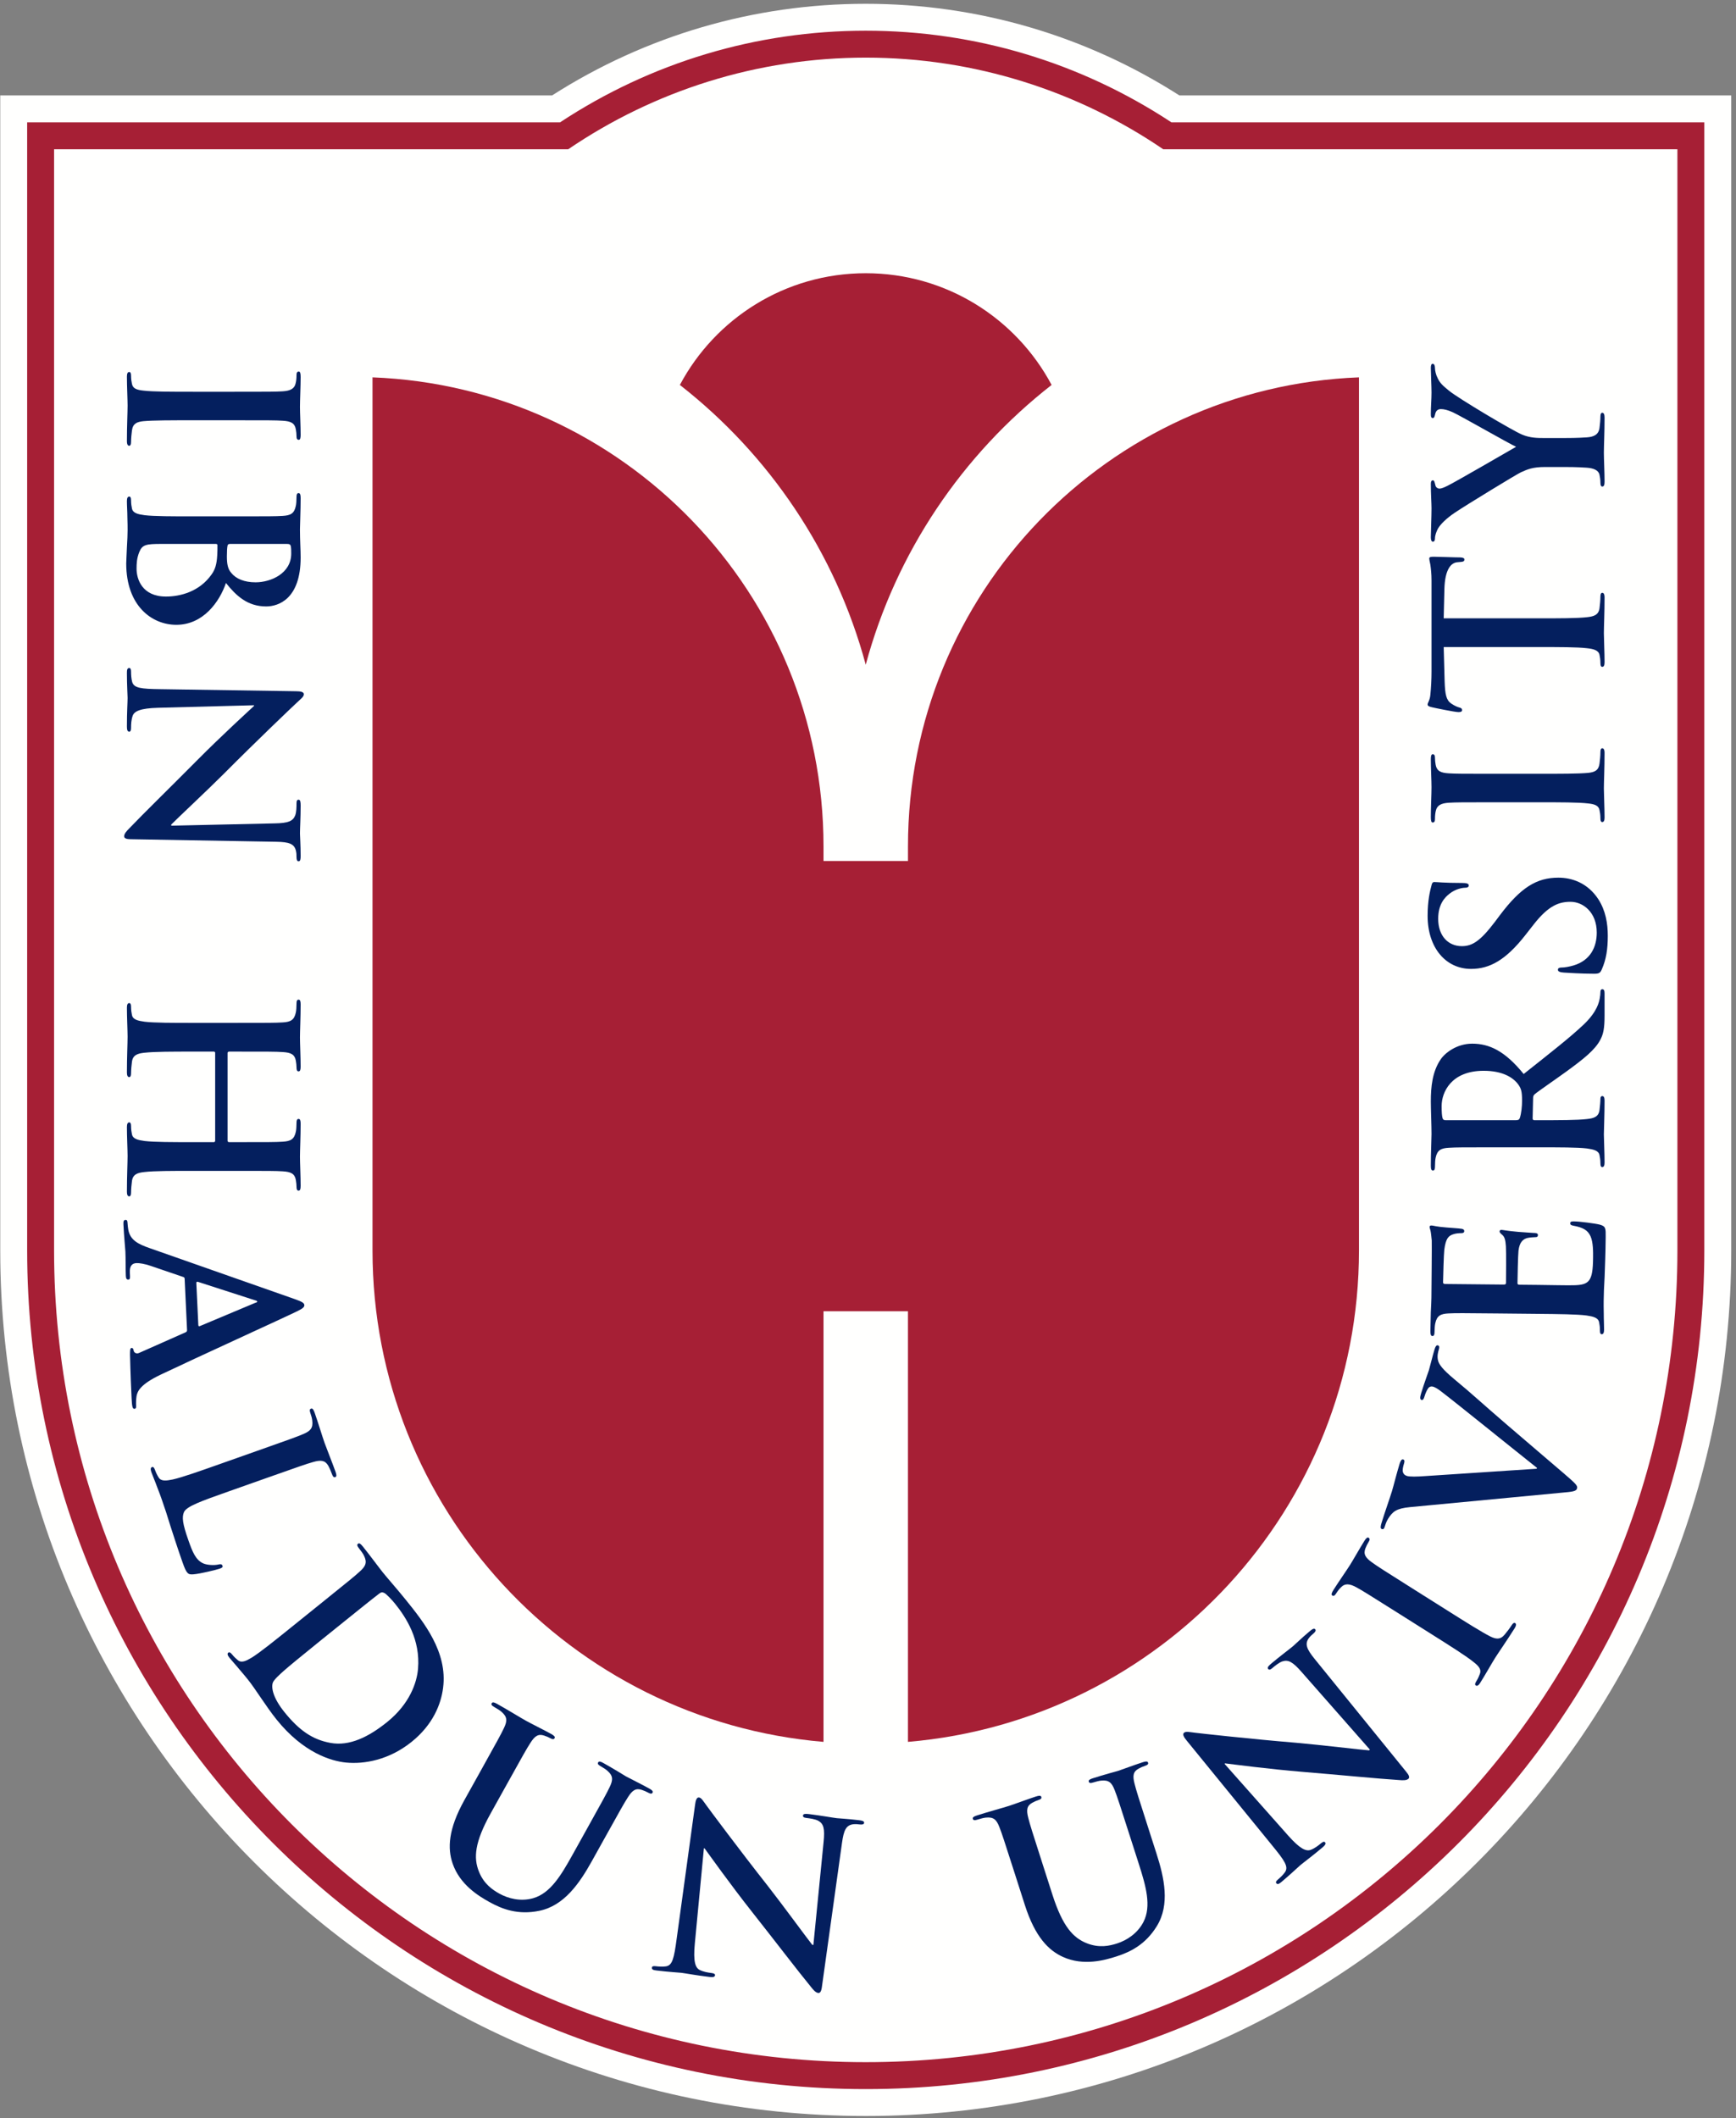 <?xml version="1.0" encoding="UTF-8"?>
<svg width="268px" height="327px" viewBox="0 0 268 327" version="1.1" xmlns="http://www.w3.org/2000/svg" xmlns:xlink="http://www.w3.org/1999/xlink">
    <rect x="0" y="0" width="268" height="327" fill="#808080" stroke="none"/>
    <!-- Generator: Sketch 59 (86127) - https://sketch.com -->
    <title>Group 3</title>
    <desc>Created with Sketch.</desc>
    <g id="Page-1" stroke="none" stroke-width="1" fill="none" fill-rule="evenodd">
        <g id="ihu-logo" transform="translate(-1020, -1891)">
            <g id="Group-3" transform="translate(1020.038, 1891.586)">
                <path d="M133.613,326.066 C59.938,326.066 1.13686838e-13,266.128 1.13686838e-13,192.453 L1.13686838e-13,14.144 L85.192,14.144 C99.668,4.886 116.382,1.42108547e-13 133.612,1.42108547e-13 C150.843,1.42108547e-13 167.557,4.886 182.032,14.144 L267.226,14.144 L267.226,192.453 C267.226,266.128 207.288,326.066 133.613,326.066" id="Fill-377" fill="#FFFFFE"></path>
                <path d="M133.612,102.028 C138.286,84.669 148.53,69.596 162.307,58.838 C156.844,48.58 146.047,41.593 133.613,41.593 C121.179,41.593 110.382,48.58 104.919,58.839 C118.695,69.597 128.939,84.67 133.612,102.028" id="Fill-378" fill="#A61F35"></path>
                <path d="M140.133,130.065 L140.133,132.331 L127.094,132.331 L127.094,130.065 C127.094,90.997 96.172,59.156 57.469,57.667 L57.469,192.448 C57.469,232.304 88.093,265.002 127.094,268.311 L127.094,201.833 L140.131,201.833 L140.131,268.311 C179.132,265.003 209.757,232.304 209.757,192.448 L209.757,57.667 C171.054,59.156 140.133,90.997 140.133,130.065" id="Fill-379" fill="#A61F35"></path>
                <path d="M258.916,192.418 L258.916,36.745 L258.916,22.454 L179.539,22.454 C166.243,13.402 150.335,8.31 133.612,8.31 C116.891,8.31 100.982,13.402 87.686,22.454 L8.311,22.454 L8.311,36.745 L8.311,192.418 L8.311,192.452 C8.311,261.656 64.41,317.755 133.613,317.755 C202.815,317.755 258.916,261.656 258.916,192.452 C258.916,192.44 258.916,192.43 258.916,192.418 M133.613,321.911 C62.229,321.911 4.155,263.837 4.155,192.452 L4.155,18.299 L86.423,18.299 C100.465,9.041 116.753,4.154 133.612,4.154 C150.472,4.154 166.759,9.04 180.802,18.299 L263.071,18.299 L263.071,192.452 C263.071,263.837 204.997,321.911 133.613,321.911" id="Fill-380" fill="#A61F35"></path>
                <path d="M36.087,59.893 C41.48,59.893 42.473,59.893 43.608,59.822 C44.815,59.751 45.417,59.396 45.595,58.616 C45.701,58.226 45.736,57.764 45.736,57.338 C45.736,56.984 45.808,56.771 46.091,56.771 C46.304,56.771 46.375,57.054 46.375,57.622 C46.375,58.97 46.269,61.205 46.269,62.234 C46.269,63.121 46.375,65.214 46.375,66.562 C46.375,67.024 46.304,67.308 46.091,67.308 C45.808,67.308 45.736,67.095 45.736,66.74 C45.736,66.385 45.701,66.101 45.63,65.675 C45.453,64.718 44.85,64.434 43.608,64.363 C42.473,64.292 41.48,64.292 36.087,64.292 L29.843,64.292 C26.401,64.292 23.599,64.292 22.073,64.434 C21.115,64.54 20.478,64.789 20.335,65.853 C20.265,66.349 20.193,67.13 20.193,67.662 C20.193,68.052 20.087,68.23 19.909,68.23 C19.661,68.23 19.555,67.947 19.555,67.556 C19.555,65.214 19.661,62.98 19.661,62.021 C19.661,61.205 19.555,58.97 19.555,57.551 C19.555,57.09 19.661,56.841 19.909,56.841 C20.087,56.841 20.193,56.984 20.193,57.41 C20.193,57.942 20.265,58.367 20.335,58.687 C20.478,59.396 21.08,59.609 22.109,59.715 C23.599,59.893 26.401,59.893 29.843,59.893 L36.087,59.893 Z" id="Fill-381" fill="#041F5E"></path>
                <path d="M35.483,83.381 C35.2,83.381 35.129,83.487 35.093,83.63 C35.022,83.948 34.987,84.482 34.987,85.297 C34.987,86.468 35.129,87.248 35.661,87.851 C36.406,88.774 37.683,89.306 39.421,89.306 C41.798,89.306 44.921,87.922 44.921,84.871 C44.921,84.374 44.921,84.056 44.849,83.7 C44.778,83.452 44.636,83.381 44.246,83.381 L35.483,83.381 Z M32.645,88.064 C33.177,87.319 33.425,86.503 33.497,85.12 C33.532,84.482 33.532,84.126 33.532,83.594 C33.532,83.452 33.462,83.381 33.284,83.381 L24.876,83.381 C22.535,83.381 21.931,83.487 21.47,84.622 C21.08,85.581 21.045,86.397 21.045,87.212 C21.045,88.81 21.896,91.505 25.586,91.505 C27.785,91.505 30.765,90.761 32.645,88.064 L32.645,88.064 Z M36.087,79.124 C41.479,79.124 42.472,79.124 43.607,79.053 C44.814,78.982 45.381,78.698 45.629,77.527 C45.701,77.243 45.736,76.641 45.736,76.144 C45.736,75.753 45.807,75.54 46.055,75.54 C46.303,75.54 46.375,75.789 46.375,76.321 C46.375,78.202 46.268,80.437 46.268,81.146 C46.268,82.884 46.375,84.269 46.375,85.474 C46.375,91.896 42.933,93.03 41.053,93.03 C38.144,93.03 36.406,91.363 34.844,89.412 C33.851,92.321 31.333,95.868 27.182,95.868 C23.385,95.868 19.448,92.925 19.448,86.397 C19.448,85.971 19.519,84.943 19.554,83.913 C19.626,82.849 19.661,81.784 19.661,81.253 C19.661,80.862 19.661,80.081 19.626,79.231 C19.626,78.414 19.554,77.491 19.554,76.782 C19.554,76.321 19.661,76.073 19.909,76.073 C20.087,76.073 20.193,76.215 20.193,76.641 C20.193,77.173 20.264,77.599 20.335,77.917 C20.477,78.627 21.257,78.805 22.286,78.946 C23.776,79.124 26.579,79.124 29.842,79.124 L36.087,79.124 Z" id="Fill-382" fill="#041F5E"></path>
                <path d="M24.38,108.676 C21.612,108.748 20.691,109.209 20.442,109.918 C20.229,110.522 20.193,111.196 20.193,111.763 C20.193,112.154 20.122,112.366 19.909,112.366 C19.626,112.366 19.555,112.047 19.555,111.551 C19.555,109.244 19.661,107.825 19.661,107.151 C19.661,106.832 19.555,105.164 19.555,103.32 C19.555,102.859 19.59,102.539 19.909,102.539 C20.122,102.539 20.193,102.752 20.193,103.107 C20.193,103.569 20.229,104.207 20.371,104.703 C20.654,105.625 21.684,105.768 24.77,105.803 L45.666,106.122 C46.375,106.122 46.872,106.229 46.872,106.584 C46.872,106.974 46.41,107.293 45.773,107.897 C45.311,108.322 39.635,113.715 34.49,118.894 C32.078,121.307 26.97,126.096 26.401,126.699 L26.401,126.876 L42.331,126.522 C44.495,126.487 45.169,126.166 45.524,125.315 C45.736,124.783 45.736,123.932 45.736,123.435 C45.736,123.009 45.843,122.867 46.056,122.867 C46.34,122.867 46.375,123.258 46.375,123.789 C46.375,125.635 46.269,127.338 46.269,128.082 C46.269,128.473 46.375,129.821 46.375,131.559 C46.375,132.02 46.34,132.375 46.056,132.375 C45.843,132.375 45.736,132.162 45.736,131.737 C45.736,131.381 45.736,131.098 45.63,130.672 C45.347,129.679 44.602,129.395 42.614,129.36 L20.229,128.969 C19.448,128.969 19.129,128.827 19.129,128.508 C19.129,128.117 19.52,127.692 19.909,127.302 C22.038,125.067 26.686,120.526 30.34,116.836 C34.171,112.969 38.499,109.031 39.173,108.393 L39.173,108.286 L24.38,108.676 Z" id="Fill-383" fill="#041F5E"></path>
                <path d="M35.093,175.516 C35.093,175.623 35.163,175.729 35.342,175.729 L36.087,175.729 C41.48,175.729 42.472,175.729 43.608,175.659 C44.815,175.588 45.382,175.303 45.63,174.133 C45.7,173.849 45.736,173.246 45.736,172.749 C45.736,172.36 45.807,172.147 46.056,172.147 C46.303,172.147 46.374,172.395 46.374,172.891 C46.374,174.807 46.269,177.042 46.269,178 C46.269,178.852 46.374,181.086 46.374,182.47 C46.374,182.967 46.303,183.215 46.056,183.215 C45.807,183.215 45.736,183.002 45.736,182.577 C45.736,182.293 45.7,181.973 45.63,181.547 C45.453,180.59 44.849,180.306 43.608,180.235 C42.472,180.164 41.48,180.164 36.087,180.164 L29.843,180.164 C26.578,180.164 23.776,180.164 22.25,180.342 C21.258,180.448 20.477,180.661 20.334,181.725 C20.265,182.221 20.194,183.002 20.194,183.535 C20.194,183.924 20.087,184.102 19.909,184.102 C19.66,184.102 19.555,183.819 19.555,183.393 C19.555,181.086 19.66,178.852 19.66,177.858 C19.66,177.042 19.555,174.807 19.555,173.424 C19.555,172.926 19.66,172.678 19.909,172.678 C20.087,172.678 20.194,172.821 20.194,173.246 C20.194,173.778 20.265,174.204 20.334,174.524 C20.477,175.233 21.258,175.411 22.285,175.552 C23.776,175.729 26.578,175.729 29.843,175.729 L32.965,175.729 C33.106,175.729 33.178,175.623 33.178,175.516 L33.178,161.965 C33.178,161.858 33.142,161.752 32.965,161.752 L29.843,161.752 C26.578,161.752 23.776,161.752 22.25,161.929 C21.258,162.036 20.477,162.248 20.334,163.313 C20.265,163.809 20.194,164.59 20.194,165.121 C20.194,165.512 20.087,165.69 19.909,165.69 C19.66,165.69 19.555,165.406 19.555,164.98 C19.555,162.674 19.66,160.439 19.66,159.446 C19.66,158.629 19.555,156.395 19.555,154.975 C19.555,154.514 19.66,154.266 19.909,154.266 C20.087,154.266 20.194,154.409 20.194,154.834 C20.194,155.366 20.265,155.791 20.334,156.111 C20.477,156.821 21.258,156.998 22.285,157.139 C23.776,157.317 26.578,157.317 29.843,157.317 L36.087,157.317 C41.48,157.317 42.472,157.317 43.608,157.246 C44.815,157.175 45.382,156.891 45.63,155.721 C45.7,155.437 45.736,154.834 45.736,154.337 C45.736,153.947 45.807,153.734 46.056,153.734 C46.303,153.734 46.374,153.983 46.374,154.479 C46.374,156.395 46.269,158.629 46.269,159.588 C46.269,160.439 46.374,162.674 46.374,164.057 C46.374,164.554 46.303,164.803 46.056,164.803 C45.807,164.803 45.736,164.59 45.736,164.164 C45.736,163.88 45.7,163.561 45.63,163.135 C45.453,162.178 44.849,161.893 43.608,161.823 C42.472,161.752 41.48,161.752 36.087,161.752 L35.342,161.752 C35.163,161.752 35.093,161.858 35.093,161.965 L35.093,175.516 Z" id="Fill-384" fill="#041F5E"></path>
                <path d="M30.578,203.967 C30.586,204.144 30.694,204.174 30.799,204.133 L39.365,200.536 C39.505,200.494 39.681,200.45 39.676,200.344 C39.671,200.238 39.49,200.176 39.347,200.146 L30.514,197.293 C30.37,197.265 30.266,197.305 30.271,197.447 L30.578,203.967 Z M28.467,196.821 C28.459,196.645 28.385,196.576 28.169,196.516 L23.224,194.83 C22.322,194.518 21.464,194.381 21.039,194.401 C20.4,194.431 19.955,194.772 20.007,195.869 L20.031,196.401 C20.052,196.826 19.985,196.936 19.773,196.946 C19.49,196.959 19.409,196.75 19.39,196.361 C19.338,195.227 19.372,193.697 19.32,192.6 C19.303,192.209 19.104,190.266 19.018,188.424 C18.996,187.963 19.057,187.746 19.341,187.734 C19.554,187.724 19.631,187.862 19.644,188.146 C19.659,188.465 19.718,188.959 19.766,189.24 C20.056,190.861 21.292,191.477 23.097,192.103 L45.481,199.965 C46.529,200.342 46.929,200.535 46.945,200.89 C46.96,201.209 46.651,201.436 45.852,201.828 C43.944,202.771 30.038,209.106 24.759,211.625 C21.634,213.121 21.185,214.172 21.043,214.924 C20.962,215.461 20.951,215.994 20.972,216.42 C20.984,216.703 20.958,216.881 20.71,216.893 C20.426,216.906 20.341,216.591 20.278,215.28 C20.219,214.004 20.098,211.418 20.035,208.58 C20.041,207.942 20.02,207.516 20.268,207.504 C20.481,207.494 20.558,207.633 20.611,207.985 C20.693,208.23 21.024,208.463 21.44,208.266 L28.606,205.088 C28.78,205.01 28.847,204.901 28.838,204.723 L28.467,196.821 Z" id="Fill-385" fill="#041F5E"></path>
                <path d="M35.291,229.635 C31.01,231.149 28.702,231.964 28.349,232.879 C28.048,233.625 28.121,234.578 29.044,237.187 C29.67,238.959 30.165,240.252 31.363,240.769 C31.94,241.016 33.019,241.086 33.678,240.929 C33.991,240.856 34.215,240.852 34.31,241.119 C34.393,241.354 34.237,241.446 33.836,241.588 C33.468,241.718 30.877,242.371 29.812,242.446 C29.005,242.506 28.779,242.398 28.164,240.658 C27.312,238.25 26.765,236.487 26.266,234.971 C25.801,233.442 25.408,232.226 24.923,230.854 C24.793,230.487 24.533,229.75 24.216,228.959 C23.944,228.19 23.569,227.344 23.333,226.676 C23.18,226.24 23.197,225.971 23.431,225.888 C23.599,225.828 23.746,225.928 23.888,226.328 C24.065,226.83 24.273,227.208 24.447,227.486 C24.817,228.108 25.612,228.014 26.63,227.805 C28.094,227.476 30.736,226.541 33.813,225.453 L39.7,223.372 C44.784,221.574 45.721,221.243 46.767,220.798 C47.881,220.329 48.321,219.872 48.165,218.686 C48.138,218.395 48.029,217.982 47.875,217.547 C47.745,217.179 47.741,216.954 47.976,216.871 C48.209,216.789 48.359,216.999 48.536,217.501 C49.092,219.072 49.736,221.215 50.056,222.119 C50.34,222.922 51.304,225.328 51.765,226.632 C51.931,227.1 51.946,227.358 51.712,227.442 C51.478,227.524 51.34,227.347 51.198,226.946 C51.068,226.577 50.846,226.054 50.637,225.676 C50.15,224.832 49.487,224.766 48.293,225.114 C47.198,225.424 46.262,225.756 41.178,227.553 L35.291,229.635 Z" id="Fill-386" fill="#041F5E"></path>
                <path d="M49.454,252.667 C46.526,255.026 44.422,256.767 43.92,257.217 C43.252,257.8 42.191,258.745 42.065,259.212 C41.83,259.993 42.117,261.537 43.875,263.72 C46.144,266.536 48.21,267.97 50.98,268.47 C53.924,269.014 56.882,267.542 59.726,265.25 C63.233,262.425 64.319,259.137 64.495,257.036 C64.879,252.538 62.674,249.122 60.938,246.968 C60.494,246.416 59.588,245.461 59.3,245.329 C58.988,245.169 58.784,245.198 58.48,245.442 C57.518,246.171 55.116,248.106 52.934,249.864 L49.454,252.667 Z M49.711,246.769 C53.909,243.386 54.683,242.764 55.521,241.996 C56.416,241.185 56.681,240.608 56.14,239.54 C56.016,239.275 55.666,238.783 55.354,238.397 C55.11,238.093 55.032,237.883 55.225,237.728 C55.418,237.571 55.629,237.72 55.963,238.135 C57.142,239.599 58.461,241.406 59.084,242.18 C59.773,243.036 61.258,244.71 62.593,246.364 C65.374,249.817 69.089,254.429 68.365,259.976 C68.042,262.514 66.795,265.658 63.509,268.306 C60.028,271.108 56.198,271.78 53.378,271.503 C51.057,271.277 46.782,269.985 42.666,264.876 C41.865,263.881 41.036,262.683 40.273,261.565 C39.511,260.449 38.815,259.416 38.259,258.726 C38.014,258.422 37.524,257.813 36.963,257.174 C36.451,256.538 35.817,255.864 35.373,255.313 C35.084,254.953 35.011,254.693 35.204,254.538 C35.342,254.427 35.514,254.47 35.781,254.802 C36.114,255.216 36.436,255.503 36.692,255.706 C37.248,256.17 37.967,255.819 38.856,255.284 C40.128,254.487 42.309,252.73 44.85,250.684 L49.711,246.769 Z" id="Fill-387" fill="#041F5E"></path>
                <path d="M74.159,272.799 C76.779,268.088 77.263,267.22 77.752,266.194 C78.276,265.106 78.305,264.472 77.402,263.686 C77.189,263.486 76.68,263.162 76.246,262.92 C75.904,262.731 75.753,262.566 75.874,262.349 C75.995,262.131 76.246,262.19 76.711,262.452 C78.353,263.366 80.254,264.545 81.183,265.063 C81.928,265.477 83.931,266.47 85.048,267.087 C85.513,267.346 85.694,267.528 85.574,267.745 C85.453,267.963 85.232,267.921 84.923,267.748 C84.582,267.559 84.379,267.487 83.972,267.342 C83.05,267.031 82.509,267.42 81.843,268.47 C81.229,269.427 80.746,270.295 78.126,275.006 L75.712,279.344 C73.212,283.838 73.058,286.229 73.888,288.313 C74.643,290.236 76.001,291.153 77.055,291.738 C78.418,292.497 80.333,292.994 82.262,292.445 C84.915,291.689 86.559,288.951 88.336,285.759 L90.491,281.885 C93.111,277.174 93.595,276.307 94.084,275.28 C94.608,274.193 94.637,273.559 93.734,272.773 C93.521,272.572 93.012,272.248 92.671,272.059 C92.33,271.869 92.179,271.703 92.299,271.487 C92.42,271.27 92.671,271.328 93.104,271.573 C94.685,272.453 96.586,273.632 96.617,273.65 C96.989,273.856 98.993,274.85 100.202,275.519 C100.636,275.76 100.818,275.944 100.697,276.16 C100.577,276.377 100.356,276.335 99.984,276.128 C99.643,275.939 99.44,275.866 99.034,275.721 C98.111,275.41 97.57,275.799 96.904,276.85 C96.291,277.807 95.807,278.674 93.187,283.385 L91.342,286.701 C89.429,290.141 87.053,293.609 83.208,294.391 C79.956,295.058 77.535,294.156 75.52,293.036 C73.878,292.122 70.955,290.374 69.83,287.07 C69.043,284.766 69.141,281.817 71.641,277.322 L74.159,272.799 Z" id="Fill-388" fill="#041F5E"></path>
                <path d="M107.226,299.464 C106.962,302.219 107.308,303.19 107.983,303.522 C108.555,303.806 109.219,303.922 109.783,303.99 C110.17,304.038 110.372,304.135 110.347,304.346 C110.313,304.627 109.988,304.658 109.495,304.599 C107.206,304.32 105.811,304.043 105.142,303.961 C104.826,303.923 103.159,303.827 101.328,303.604 C100.87,303.549 100.557,303.475 100.596,303.158 C100.622,302.946 100.841,302.902 101.194,302.945 C101.651,303 102.289,303.043 102.799,302.962 C103.748,302.791 104.014,301.787 104.422,298.73 L107.264,278.034 C107.35,277.33 107.516,276.85 107.868,276.893 C108.255,276.94 108.516,277.437 109.038,278.143 C109.404,278.652 114.069,284.936 118.586,290.666 C120.689,293.352 124.824,299 125.353,299.636 L125.53,299.657 L127.102,283.809 C127.329,281.656 127.093,280.949 126.291,280.494 C125.789,280.219 124.945,280.116 124.452,280.057 C124.029,280.005 123.901,279.882 123.927,279.671 C123.961,279.389 124.353,279.401 124.88,279.463 C126.711,279.686 128.388,279.997 129.127,280.088 C129.515,280.135 130.865,280.192 132.59,280.404 C133.047,280.46 133.395,280.538 133.361,280.82 C133.335,281.031 133.111,281.111 132.689,281.06 C132.336,281.017 132.055,280.983 131.62,281.037 C130.6,281.198 130.228,281.902 129.953,283.87 L126.86,306.035 C126.766,306.81 126.586,307.11 126.27,307.07 C125.882,307.024 125.507,306.585 125.167,306.151 C123.206,303.769 119.262,298.608 116.043,294.536 C112.669,290.268 109.285,285.496 108.733,284.75 L108.627,284.738 L107.226,299.464 Z" id="Fill-389" fill="#041F5E"></path>
                <path d="M156.607,288.598 C154.96,283.465 154.657,282.52 154.243,281.46 C153.806,280.334 153.363,279.88 152.172,280.001 C151.881,280.021 151.296,280.171 150.823,280.323 C150.452,280.442 150.227,280.44 150.152,280.203 C150.076,279.967 150.291,279.823 150.797,279.662 C152.586,279.088 154.747,278.508 155.759,278.183 C156.57,277.922 158.665,277.139 159.88,276.746 C160.387,276.584 160.645,276.576 160.721,276.812 C160.796,277.048 160.616,277.181 160.278,277.289 C159.907,277.409 159.715,277.507 159.332,277.705 C158.474,278.166 158.388,278.827 158.7,280.03 C158.979,281.133 159.282,282.078 160.929,287.211 L162.446,291.938 C164.016,296.834 165.657,298.58 167.745,299.401 C169.665,300.162 171.261,299.799 172.41,299.43 C173.895,298.953 175.567,297.896 176.485,296.112 C177.746,293.659 176.873,290.587 175.756,287.11 L174.402,282.888 C172.755,277.755 172.452,276.81 172.038,275.75 C171.602,274.624 171.159,274.17 169.968,274.292 C169.676,274.311 169.091,274.461 168.72,274.58 C168.349,274.7 168.125,274.698 168.048,274.461 C167.973,274.225 168.187,274.081 168.66,273.932 C170.382,273.379 172.543,272.798 172.576,272.787 C172.981,272.658 175.076,271.873 176.393,271.449 C176.866,271.297 177.124,271.289 177.2,271.526 C177.276,271.762 177.094,271.894 176.689,272.024 C176.318,272.143 176.127,272.243 175.743,272.44 C174.885,272.901 174.799,273.562 175.111,274.765 C175.39,275.868 175.693,276.813 177.34,281.946 L178.5,285.559 C179.702,289.307 180.609,293.41 178.552,296.752 C176.816,299.58 174.503,300.733 172.308,301.437 C170.519,302.011 167.245,302.95 164.065,301.512 C161.844,300.511 159.759,298.424 158.188,293.528 L156.607,288.598 Z" id="Fill-390" fill="#041F5E"></path>
                <path d="M198.819,282.767 C200.654,284.838 201.6,285.248 202.303,284.981 C202.902,284.756 203.44,284.35 203.875,283.985 C204.173,283.733 204.381,283.651 204.519,283.813 C204.702,284.031 204.503,284.29 204.123,284.61 C202.358,286.094 201.204,286.925 200.688,287.359 C200.444,287.565 199.237,288.719 197.825,289.906 C197.472,290.203 197.205,290.381 197,290.137 C196.863,289.973 196.98,289.782 197.252,289.554 C197.604,289.257 198.07,288.819 198.359,288.391 C198.881,287.58 198.329,286.702 196.37,284.317 L183.169,268.123 C182.713,267.58 182.474,267.131 182.746,266.904 C183.044,266.653 183.585,266.8 184.458,266.901 C185.08,266.979 192.858,267.853 200.131,268.456 C203.53,268.75 210.481,269.577 211.308,269.623 L211.444,269.509 L200.923,257.549 C199.504,255.916 198.826,255.606 197.946,255.882 C197.401,256.062 196.75,256.61 196.37,256.93 C196.045,257.204 195.867,257.213 195.73,257.05 C195.548,256.833 195.823,256.555 196.23,256.212 C197.642,255.026 199.013,254.011 199.584,253.532 C199.882,253.281 200.845,252.331 202.175,251.213 C202.528,250.916 202.823,250.715 203.006,250.932 C203.142,251.096 203.048,251.314 202.722,251.588 C202.451,251.817 202.233,251.998 201.976,252.354 C201.399,253.21 201.661,253.963 202.912,255.506 L217.017,272.886 C217.519,273.483 217.617,273.819 217.372,274.024 C217.074,274.276 216.497,274.25 215.947,274.204 C212.867,274.012 206.402,273.378 201.228,272.956 C195.803,272.512 190.006,271.735 189.084,271.629 L189.002,271.699 L198.819,282.767 Z" id="Fill-391" fill="#041F5E"></path>
                <path d="M215.745,248.397 C211.184,245.522 210.345,244.992 209.348,244.446 C208.289,243.863 207.59,243.841 207.024,244.407 C206.725,244.68 206.45,245.051 206.223,245.411 C206.033,245.711 205.86,245.853 205.62,245.702 C205.44,245.588 205.531,245.31 205.834,244.831 C206.554,243.69 207.835,241.857 208.384,240.987 C208.857,240.237 209.884,238.411 210.602,237.27 C210.849,236.881 211.059,236.678 211.239,236.792 C211.479,236.944 211.426,237.161 211.237,237.461 C211.048,237.761 210.927,238.02 210.759,238.418 C210.398,239.323 210.757,239.884 211.769,240.606 C212.691,241.272 213.531,241.801 218.091,244.678 L223.371,248.008 C226.28,249.843 228.65,251.338 230.016,252.032 C230.883,252.452 231.556,252.583 232.243,251.758 C232.568,251.376 233.044,250.754 233.328,250.304 C233.536,249.974 233.721,249.881 233.871,249.975 C234.081,250.108 234.019,250.405 233.811,250.735 C232.562,252.714 231.28,254.547 230.769,255.358 C230.334,256.047 229.232,257.995 228.475,259.194 C228.229,259.585 228.007,259.738 227.797,259.606 C227.647,259.51 227.633,259.335 227.859,258.974 C228.143,258.524 228.31,258.126 228.421,257.819 C228.68,257.143 228.283,256.641 227.47,256.002 C226.305,255.057 223.934,253.563 221.024,251.727 L215.745,248.397 Z" id="Fill-392" fill="#041F5E"></path>
                <path d="M217.621,232.073 C215.517,232.283 214.968,232.745 214.256,233.863 C213.965,234.331 213.799,234.874 213.716,235.144 C213.623,235.45 213.49,235.52 213.286,235.458 C213.015,235.376 213.095,234.992 213.25,234.483 C213.8,232.685 214.491,230.782 214.854,229.594 C215.113,228.747 215.509,227.087 216.027,225.392 C216.151,224.985 216.333,224.634 216.57,224.706 C216.808,224.778 216.813,225.003 216.721,225.307 C216.555,225.85 216.434,226.37 216.554,226.703 C216.651,226.993 216.857,227.167 217.162,227.261 C217.603,227.394 218.646,227.38 220.013,227.278 L237.194,226.147 L237.236,226.011 C233.95,223.413 224.375,215.667 222.385,214.169 C221.995,213.865 221.528,213.574 221.223,213.481 C220.951,213.397 220.639,213.45 220.443,213.725 C220.184,214.091 219.994,214.589 219.859,215.03 C219.767,215.335 219.649,215.596 219.412,215.524 C219.141,215.44 219.166,215.114 219.363,214.467 C219.881,212.77 220.418,211.377 220.553,210.935 C220.728,210.358 221.114,208.733 221.425,207.719 C221.559,207.279 221.71,207.028 221.948,207.1 C222.185,207.174 222.19,207.397 222.087,207.737 C221.983,208.076 221.767,208.788 221.986,209.523 C222.157,210.057 222.578,210.743 224.47,212.321 C227.254,214.618 228.806,216.094 232.419,219.2 C236.708,222.884 239.918,225.606 241.387,226.871 C243.085,228.354 243.565,228.723 243.42,229.198 C243.285,229.639 242.748,229.698 240.957,229.855 L217.621,232.073 Z" id="Fill-393" fill="#041F5E"></path>
                <path d="M231.095,202.174 C225.705,202.121 224.712,202.112 223.576,202.171 C222.37,202.23 221.8,202.508 221.54,203.676 C221.467,203.959 221.425,204.561 221.42,205.058 C221.416,205.447 221.343,205.66 221.095,205.657 C220.847,205.654 220.779,205.406 220.783,204.874 C220.793,203.916 220.839,202.889 220.848,202.002 C220.892,201.08 220.936,200.266 220.941,199.769 C220.951,198.634 221.022,191.576 220.992,190.903 C220.929,190.229 220.864,189.66 220.795,189.376 C220.762,189.198 220.657,188.985 220.659,188.807 C220.66,188.63 220.803,188.596 220.981,188.598 C221.229,188.6 221.653,188.781 223.283,188.904 C223.637,188.944 225.197,189.029 225.621,189.105 C225.798,189.142 226.01,189.215 226.008,189.463 C226.005,189.711 225.827,189.78 225.508,189.778 C225.26,189.775 224.657,189.805 224.23,189.977 C223.588,190.219 223.159,190.57 222.929,192.34 C222.853,192.944 222.744,196.666 222.738,197.375 C222.736,197.552 222.841,197.624 223.09,197.627 L232.062,197.715 C232.31,197.718 232.451,197.684 232.454,197.471 C232.462,196.691 232.502,192.613 232.439,191.797 C232.376,190.945 232.276,190.412 231.924,190.089 C231.643,189.838 231.467,189.695 231.469,189.518 C231.47,189.375 231.542,189.27 231.755,189.272 C231.968,189.274 232.533,189.421 234.341,189.58 C235.05,189.623 236.467,189.744 236.715,189.746 C236.999,189.749 237.389,189.753 237.386,190.072 C237.383,190.32 237.241,190.39 237.064,190.389 C236.708,190.42 236.247,190.416 235.785,190.518 C235.074,190.688 234.537,191.179 234.383,192.489 C234.305,193.162 234.235,196.673 234.227,197.524 C234.225,197.701 234.366,197.738 234.579,197.74 L237.381,197.768 C238.586,197.779 241.849,197.848 242.877,197.822 C245.324,197.776 245.863,197.213 245.898,193.596 C245.908,192.674 245.922,191.186 245.505,190.259 C245.089,189.332 244.349,188.9 242.897,188.637 C242.508,188.563 242.366,188.49 242.369,188.242 C242.372,187.958 242.656,187.961 243.01,187.965 C243.825,187.973 246.235,188.279 246.942,188.465 C247.862,188.722 247.859,189.041 247.845,190.389 C247.819,193.048 247.729,194.998 247.678,196.522 C247.592,198.047 247.545,199.145 247.535,200.209 C247.532,200.6 247.524,201.379 247.55,202.231 C247.542,203.047 247.604,203.969 247.597,204.678 C247.592,205.139 247.484,205.387 247.236,205.384 C247.058,205.383 246.953,205.239 246.957,204.814 C246.962,204.281 246.896,203.856 246.828,203.535 C246.694,202.825 245.915,202.641 244.888,202.488 C243.401,202.296 240.599,202.268 237.336,202.236 L231.095,202.174 Z" id="Fill-394" fill="#041F5E"></path>
                <path d="M233.942,172.342 C234.333,172.342 234.474,172.272 234.581,172.023 C234.829,171.278 234.935,170.213 234.935,169.326 C234.935,167.907 234.794,167.446 234.333,166.808 C233.551,165.743 231.92,164.715 229.01,164.715 C223.973,164.715 222.518,168.049 222.518,170.143 C222.518,171.03 222.554,171.668 222.661,172.023 C222.731,172.272 222.874,172.342 223.157,172.342 L233.942,172.342 Z M231.139,176.528 C225.747,176.528 224.754,176.528 223.619,176.6 C222.412,176.67 221.844,176.953 221.596,178.125 C221.525,178.408 221.49,179.012 221.49,179.508 C221.49,179.899 221.419,180.112 221.171,180.112 C220.922,180.112 220.851,179.863 220.851,179.33 C220.851,177.45 220.958,175.215 220.958,174.471 C220.958,173.264 220.851,170.569 220.851,169.469 C220.851,167.233 221.064,164.856 222.377,162.941 C223.05,161.947 224.86,160.528 227.237,160.528 C229.862,160.528 232.275,161.628 235.183,165.211 C239.157,162.054 242.314,159.606 244.514,157.513 C246.572,155.526 246.82,154.071 246.926,153.539 C246.998,153.149 247.033,152.83 247.033,152.546 C247.033,152.262 247.139,152.12 247.317,152.12 C247.6,152.12 247.671,152.368 247.671,152.794 L247.671,156.164 C247.671,158.151 247.494,159.038 246.998,159.961 C246.181,161.487 244.514,162.834 241.783,164.821 C239.831,166.24 237.419,167.871 236.886,168.333 C236.673,168.51 236.638,168.723 236.638,168.972 L236.567,172.059 C236.567,172.236 236.638,172.342 236.851,172.342 L237.348,172.342 C240.647,172.342 243.45,172.342 244.94,172.164 C245.968,172.059 246.749,171.846 246.891,170.781 C246.962,170.248 247.033,169.469 247.033,169.043 C247.033,168.759 247.139,168.617 247.317,168.617 C247.565,168.617 247.671,168.865 247.671,169.326 C247.671,171.384 247.565,174.01 247.565,174.541 C247.565,175.215 247.671,177.45 247.671,178.869 C247.671,179.33 247.565,179.579 247.317,179.579 C247.139,179.579 247.033,179.438 247.033,179.012 C247.033,178.479 246.962,178.054 246.891,177.735 C246.749,177.026 245.968,176.848 244.94,176.705 C243.45,176.528 240.647,176.528 237.383,176.528 L231.139,176.528 Z" id="Fill-395" fill="#041F5E"></path>
                <path d="M247.246,149.057 C246.998,149.624 246.82,149.731 246.04,149.731 C244.089,149.731 241.96,149.588 241.392,149.553 C240.86,149.518 240.47,149.411 240.47,149.127 C240.47,148.809 240.789,148.773 241.073,148.773 C241.534,148.773 242.279,148.631 242.883,148.453 C245.508,147.673 246.466,145.58 246.466,143.38 C246.466,140.188 244.302,138.627 242.421,138.627 C240.683,138.627 239.051,139.159 236.745,142.104 L235.468,143.735 C232.417,147.637 229.934,148.986 227.059,148.986 C223.157,148.986 220.354,145.722 220.354,140.791 C220.354,138.485 220.71,136.994 220.958,136.073 C221.029,135.752 221.136,135.576 221.384,135.576 C221.845,135.576 222.874,135.717 225.641,135.717 C226.421,135.717 226.705,135.825 226.705,136.108 C226.705,136.356 226.492,136.462 226.066,136.462 C225.747,136.462 224.647,136.64 223.725,137.385 C223.051,137.916 221.986,138.946 221.986,141.252 C221.986,143.877 223.513,145.473 225.641,145.473 C227.272,145.473 228.515,144.658 230.749,141.713 L231.494,140.719 C234.723,136.427 237.171,134.902 240.541,134.902 C242.599,134.902 245.047,135.682 246.714,138.237 C247.85,140.01 248.169,141.996 248.169,143.877 C248.169,145.935 247.92,147.532 247.246,149.057" id="Fill-396" fill="#041F5E"></path>
                <path d="M231.139,123.264 C225.746,123.264 224.753,123.264 223.618,123.336 C222.411,123.407 221.809,123.762 221.631,124.541 C221.525,124.932 221.49,125.393 221.49,125.819 C221.49,126.174 221.418,126.387 221.135,126.387 C220.922,126.387 220.851,126.103 220.851,125.535 C220.851,124.187 220.957,121.952 220.957,120.923 C220.957,120.036 220.851,117.944 220.851,116.595 C220.851,116.133 220.922,115.85 221.135,115.85 C221.418,115.85 221.49,116.063 221.49,116.418 C221.49,116.772 221.525,117.057 221.596,117.482 C221.773,118.44 222.376,118.723 223.618,118.795 C224.753,118.866 225.746,118.866 231.139,118.866 L237.383,118.866 C240.825,118.866 243.627,118.866 245.153,118.723 C246.111,118.618 246.748,118.369 246.891,117.305 C246.961,116.808 247.033,116.028 247.033,115.495 C247.033,115.105 247.139,114.928 247.317,114.928 C247.565,114.928 247.671,115.211 247.671,115.602 C247.671,117.944 247.565,120.178 247.565,121.136 C247.565,121.952 247.671,124.187 247.671,125.606 C247.671,126.067 247.565,126.316 247.317,126.316 C247.139,126.316 247.033,126.174 247.033,125.748 C247.033,125.215 246.961,124.79 246.891,124.471 C246.748,123.762 246.146,123.549 245.117,123.442 C243.627,123.264 240.825,123.264 237.383,123.264 L231.139,123.264 Z" id="Fill-397" fill="#041F5E"></path>
                <path d="M222.838,99.302 L222.981,104.589 C223.051,106.645 223.229,107.497 224.009,108.03 C224.541,108.384 224.967,108.561 225.251,108.633 C225.534,108.704 225.677,108.809 225.677,109.022 C225.677,109.271 225.499,109.343 225.109,109.343 C224.541,109.343 221.313,108.668 221.029,108.596 C220.567,108.491 220.355,108.384 220.355,108.171 C220.355,107.887 220.71,107.532 220.78,106.645 C220.887,105.617 220.958,104.268 220.958,103.098 L220.958,89.05 C220.958,87.914 220.852,87.134 220.78,86.602 C220.674,86.07 220.604,85.786 220.604,85.644 C220.604,85.396 220.817,85.361 221.349,85.361 C222.093,85.361 224.541,85.466 225.464,85.466 C225.818,85.502 226.031,85.573 226.031,85.786 C226.031,86.07 225.854,86.141 225.321,86.176 L224.932,86.212 C224.009,86.282 223.016,87.24 222.944,90.398 L222.838,94.868 L237.384,94.868 C240.648,94.868 243.45,94.868 244.976,94.691 C245.969,94.584 246.749,94.371 246.892,93.307 C246.962,92.81 247.033,92.031 247.033,91.497 C247.033,91.108 247.14,90.93 247.317,90.93 C247.566,90.93 247.672,91.214 247.672,91.605 C247.672,93.946 247.566,96.181 247.566,97.174 C247.566,97.99 247.672,100.225 247.672,101.644 C247.672,102.105 247.566,102.353 247.317,102.353 C247.14,102.353 247.033,102.212 247.033,101.786 C247.033,101.253 246.962,100.827 246.892,100.509 C246.749,99.799 245.969,99.586 244.941,99.48 C243.45,99.302 240.648,99.302 237.384,99.302 L222.838,99.302 Z" id="Fill-398" fill="#041F5E"></path>
                <path d="M238.483,71.507 C236.567,71.507 235.787,71.861 234.758,72.323 C234.19,72.571 226.385,77.325 224.541,78.567 C223.228,79.454 222.341,80.341 221.951,81.015 C221.703,81.476 221.49,82.079 221.49,82.505 C221.49,82.788 221.419,83.036 221.171,83.036 C220.958,83.036 220.851,82.788 220.851,82.362 C220.851,81.724 220.958,79.064 220.958,77.893 C220.958,77.148 220.851,75.693 220.851,74.097 C220.851,73.741 220.958,73.565 221.171,73.565 C221.383,73.565 221.419,73.814 221.56,74.345 C221.631,74.664 221.916,74.842 222.199,74.842 C222.483,74.842 222.909,74.664 223.406,74.416 C224.469,73.919 233.019,68.952 234.013,68.385 C233.162,68.03 225.357,63.56 224.256,63.064 C223.476,62.708 222.874,62.567 222.412,62.567 C222.057,62.567 221.667,62.708 221.525,63.312 C221.454,63.631 221.383,63.95 221.171,63.95 C220.922,63.95 220.851,63.773 220.851,63.347 C220.851,62.177 220.958,61.041 220.958,60.013 C220.958,59.232 220.851,56.891 220.851,56.216 C220.851,55.826 220.922,55.577 221.135,55.577 C221.383,55.577 221.49,55.861 221.49,56.252 C221.49,56.607 221.631,57.28 221.916,57.814 C222.27,58.558 222.696,58.948 223.654,59.729 C225.073,60.9 233.41,65.866 234.935,66.505 C236.212,67.036 237.312,67.036 238.483,67.036 L241.392,67.036 C241.96,67.036 243.45,67.036 244.94,66.931 C245.968,66.86 246.749,66.54 246.891,65.476 C246.962,64.98 247.033,64.198 247.033,63.702 C247.033,63.312 247.139,63.134 247.317,63.134 C247.565,63.134 247.671,63.418 247.671,63.88 C247.671,66.114 247.565,68.349 247.565,69.308 C247.565,70.195 247.671,72.429 247.671,73.741 C247.671,74.238 247.6,74.523 247.317,74.523 C247.139,74.523 247.033,74.345 247.033,73.954 C247.033,73.458 246.962,73.032 246.891,72.713 C246.749,72.003 245.968,71.685 244.94,71.613 C243.45,71.507 241.96,71.507 241.392,71.507 L238.483,71.507 Z" id="Fill-399" fill="#041F5E"></path>
            </g>
        </g>
    </g>
</svg>